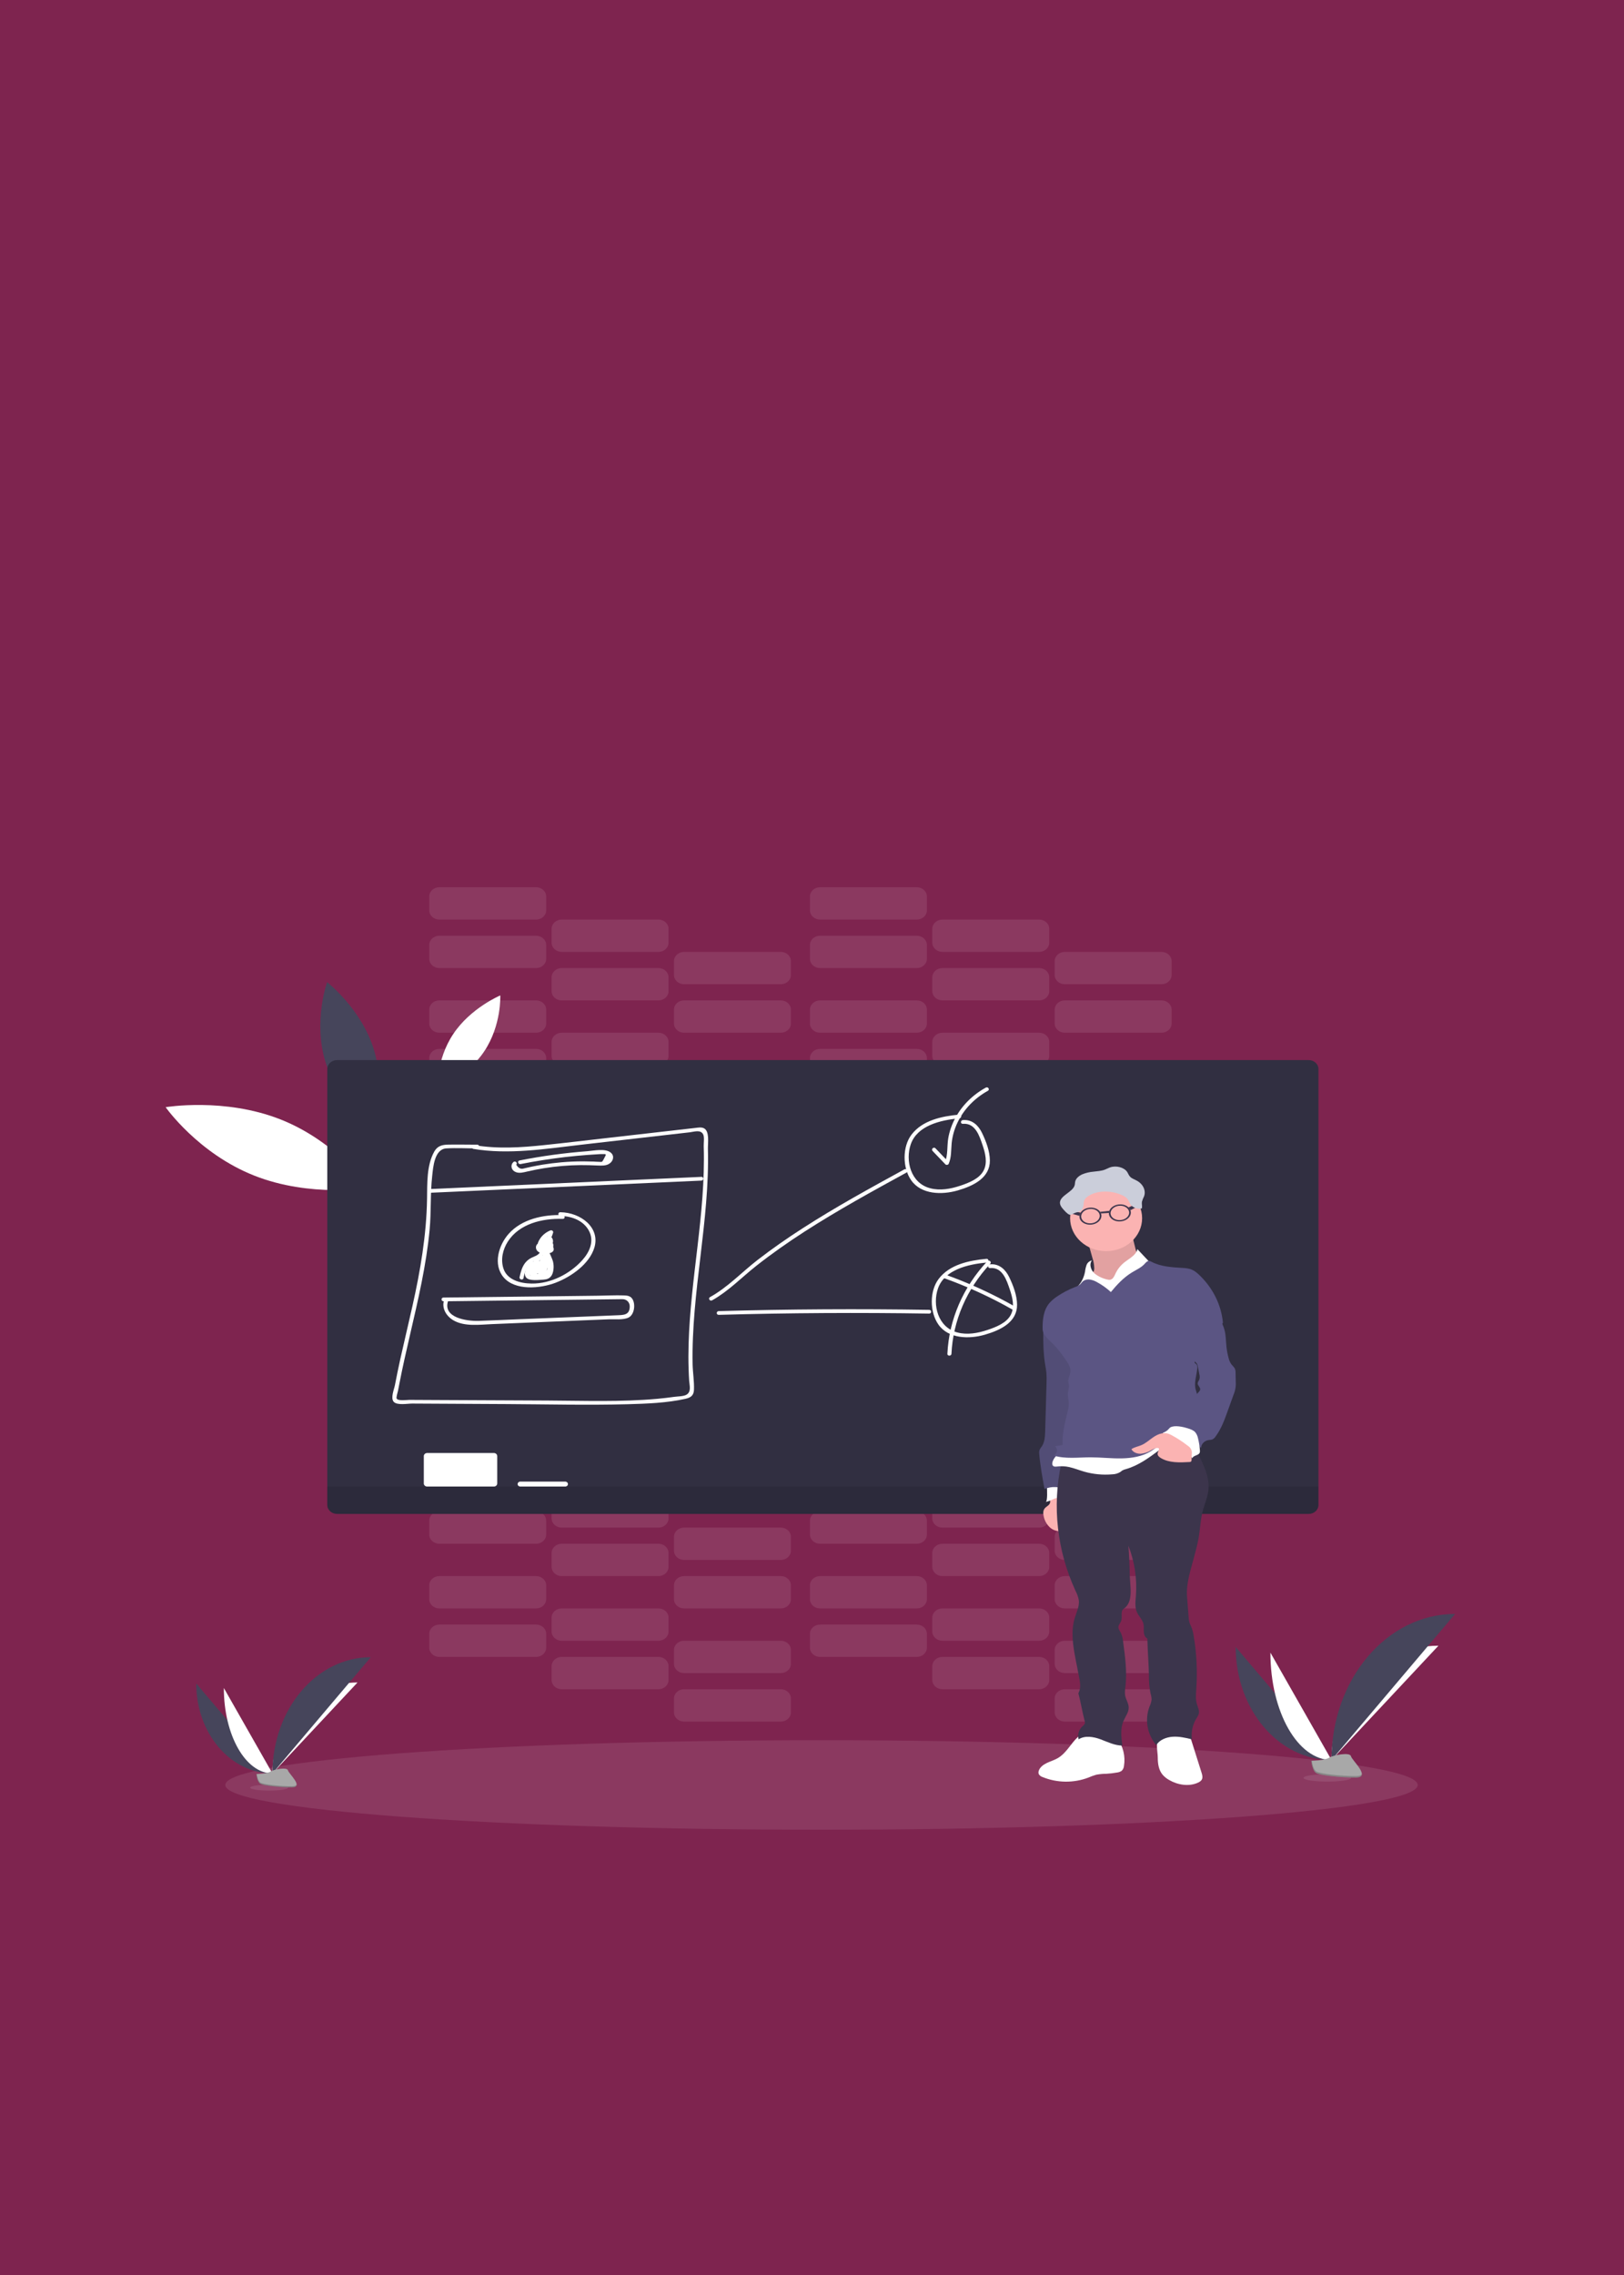 <svg width="500" height="700" viewBox="0 0 500 700" fill="none" xmlns="http://www.w3.org/2000/svg">
<rect width="500" height="700" fill="#7E244F"/>
<g clip-path="url(#clip0)">
<path opacity="0.1" d="M165.047 322.736H135.267C133.549 322.736 132.156 324.009 132.156 325.579V329.841C132.156 331.411 133.549 332.683 135.267 332.683H165.047C166.765 332.683 168.157 331.411 168.157 329.841V325.579C168.157 324.009 166.765 322.736 165.047 322.736Z" fill="white"/>
<path opacity="0.1" d="M202.722 332.683H172.942C171.224 332.683 169.832 333.956 169.832 335.526V339.788C169.832 341.358 171.224 342.631 172.942 342.631H202.722C204.44 342.631 205.832 341.358 205.832 339.788V335.526C205.832 333.956 204.44 332.683 202.722 332.683Z" fill="white"/>
<path opacity="0.1" d="M240.397 342.631H210.617C208.899 342.631 207.507 343.903 207.507 345.473V349.735C207.507 351.305 208.899 352.578 210.617 352.578H240.397C242.115 352.578 243.508 351.305 243.508 349.735V345.473C243.508 343.903 242.115 342.631 240.397 342.631Z" fill="white"/>
<path opacity="0.1" d="M165.047 307.815H135.267C133.549 307.815 132.156 309.088 132.156 310.658V314.92C132.156 316.49 133.549 317.763 135.267 317.763H165.047C166.765 317.763 168.157 316.49 168.157 314.92V310.658C168.157 309.088 166.765 307.815 165.047 307.815Z" fill="white"/>
<path opacity="0.1" d="M202.722 317.763H172.942C171.224 317.763 169.832 319.035 169.832 320.605V324.867C169.832 326.437 171.224 327.71 172.942 327.71H202.722C204.44 327.71 205.832 326.437 205.832 324.867V320.605C205.832 319.035 204.44 317.763 202.722 317.763Z" fill="white"/>
<path opacity="0.1" d="M240.397 327.71H210.617C208.899 327.71 207.507 328.982 207.507 330.552V334.814C207.507 336.384 208.899 337.657 210.617 337.657H240.397C242.115 337.657 243.508 336.384 243.508 334.814V330.552C243.508 328.982 242.115 327.71 240.397 327.71Z" fill="white"/>
<path opacity="0.1" d="M282.259 322.736H252.478C250.761 322.736 249.368 324.009 249.368 325.579V329.841C249.368 331.411 250.761 332.683 252.478 332.683H282.259C283.976 332.683 285.369 331.411 285.369 329.841V325.579C285.369 324.009 283.976 322.736 282.259 322.736Z" fill="white"/>
<path opacity="0.1" d="M319.934 332.683H290.154C288.436 332.683 287.043 333.956 287.043 335.526V339.788C287.043 341.358 288.436 342.631 290.154 342.631H319.934C321.652 342.631 323.044 341.358 323.044 339.788V335.526C323.044 333.956 321.652 332.683 319.934 332.683Z" fill="white"/>
<path opacity="0.1" d="M357.609 342.631H327.829C326.111 342.631 324.719 343.903 324.719 345.473V349.735C324.719 351.305 326.111 352.578 327.829 352.578H357.609C359.327 352.578 360.719 351.305 360.719 349.735V345.473C360.719 343.903 359.327 342.631 357.609 342.631Z" fill="white"/>
<path opacity="0.1" d="M282.259 307.815H252.478C250.761 307.815 249.368 309.088 249.368 310.658V314.92C249.368 316.49 250.761 317.763 252.478 317.763H282.259C283.976 317.763 285.369 316.49 285.369 314.92V310.658C285.369 309.088 283.976 307.815 282.259 307.815Z" fill="white"/>
<path opacity="0.1" d="M319.934 317.763H290.154C288.436 317.763 287.043 319.035 287.043 320.605V324.867C287.043 326.437 288.436 327.71 290.154 327.71H319.934C321.652 327.71 323.044 326.437 323.044 324.867V320.605C323.044 319.035 321.652 317.763 319.934 317.763Z" fill="white"/>
<path opacity="0.1" d="M357.609 327.71H327.829C326.111 327.71 324.719 328.982 324.719 330.552V334.814C324.719 336.384 326.111 337.657 327.829 337.657H357.609C359.327 337.657 360.719 336.384 360.719 334.814V330.552C360.719 328.982 359.327 327.71 357.609 327.71Z" fill="white"/>
<path opacity="0.1" d="M165.047 287.921H135.267C133.549 287.921 132.156 289.194 132.156 290.763V295.025C132.156 296.595 133.549 297.868 135.267 297.868H165.047C166.765 297.868 168.157 296.595 168.157 295.025V290.763C168.157 289.194 166.765 287.921 165.047 287.921Z" fill="white"/>
<path opacity="0.1" d="M202.722 297.868H172.942C171.224 297.868 169.832 299.141 169.832 300.711V304.973C169.832 306.543 171.224 307.815 172.942 307.815H202.722C204.44 307.815 205.832 306.543 205.832 304.973V300.711C205.832 299.141 204.44 297.868 202.722 297.868Z" fill="white"/>
<path opacity="0.1" d="M240.397 307.815H210.617C208.899 307.815 207.507 309.088 207.507 310.658V314.92C207.507 316.49 208.899 317.763 210.617 317.763H240.397C242.115 317.763 243.508 316.49 243.508 314.92V310.658C243.508 309.088 242.115 307.815 240.397 307.815Z" fill="white"/>
<path opacity="0.1" d="M165.047 273H135.267C133.549 273 132.156 274.273 132.156 275.843V280.105C132.156 281.675 133.549 282.947 135.267 282.947H165.047C166.765 282.947 168.157 281.675 168.157 280.105V275.843C168.157 274.273 166.765 273 165.047 273Z" fill="white"/>
<path opacity="0.1" d="M202.722 282.947H172.942C171.224 282.947 169.832 284.22 169.832 285.79V290.052C169.832 291.622 171.224 292.894 172.942 292.894H202.722C204.44 292.894 205.832 291.622 205.832 290.052V285.79C205.832 284.22 204.44 282.947 202.722 282.947Z" fill="white"/>
<path opacity="0.1" d="M240.397 292.894H210.617C208.899 292.894 207.507 294.167 207.507 295.737V299.999C207.507 301.569 208.899 302.842 210.617 302.842H240.397C242.115 302.842 243.508 301.569 243.508 299.999V295.737C243.508 294.167 242.115 292.894 240.397 292.894Z" fill="white"/>
<path opacity="0.1" d="M282.259 287.921H252.478C250.761 287.921 249.368 289.194 249.368 290.763V295.025C249.368 296.595 250.761 297.868 252.478 297.868H282.259C283.976 297.868 285.369 296.595 285.369 295.025V290.763C285.369 289.194 283.976 287.921 282.259 287.921Z" fill="white"/>
<path opacity="0.1" d="M319.934 297.868H290.154C288.436 297.868 287.043 299.141 287.043 300.711V304.973C287.043 306.543 288.436 307.815 290.154 307.815H319.934C321.652 307.815 323.044 306.543 323.044 304.973V300.711C323.044 299.141 321.652 297.868 319.934 297.868Z" fill="white"/>
<path opacity="0.1" d="M357.609 307.815H327.829C326.111 307.815 324.719 309.088 324.719 310.658V314.92C324.719 316.49 326.111 317.763 327.829 317.763H357.609C359.327 317.763 360.719 316.49 360.719 314.92V310.658C360.719 309.088 359.327 307.815 357.609 307.815Z" fill="white"/>
<path opacity="0.1" d="M282.259 273H252.478C250.761 273 249.368 274.273 249.368 275.843V280.105C249.368 281.675 250.761 282.947 252.478 282.947H282.259C283.976 282.947 285.369 281.675 285.369 280.105V275.843C285.369 274.273 283.976 273 282.259 273Z" fill="white"/>
<path opacity="0.1" d="M319.934 282.947H290.154C288.436 282.947 287.043 284.22 287.043 285.79V290.052C287.043 291.622 288.436 292.894 290.154 292.894H319.934C321.652 292.894 323.044 291.622 323.044 290.052V285.79C323.044 284.22 321.652 282.947 319.934 282.947Z" fill="white"/>
<path opacity="0.1" d="M357.609 292.894H327.829C326.111 292.894 324.719 294.167 324.719 295.737V299.999C324.719 301.569 326.111 302.842 327.829 302.842H357.609C359.327 302.842 360.719 301.569 360.719 299.999V295.737C360.719 294.167 359.327 292.894 357.609 292.894Z" fill="white"/>
<path opacity="0.1" d="M165.047 499.873H135.267C133.549 499.873 132.156 501.146 132.156 502.716V506.978C132.156 508.548 133.549 509.821 135.267 509.821H165.047C166.765 509.821 168.157 508.548 168.157 506.978V502.716C168.157 501.146 166.765 499.873 165.047 499.873Z" fill="white"/>
<path opacity="0.1" d="M202.722 509.821H172.942C171.224 509.821 169.832 511.093 169.832 512.663V516.925C169.832 518.495 171.224 519.768 172.942 519.768H202.722C204.44 519.768 205.832 518.495 205.832 516.925V512.663C205.832 511.093 204.44 509.821 202.722 509.821Z" fill="white"/>
<path opacity="0.1" d="M240.397 519.768H210.617C208.899 519.768 207.507 521.04 207.507 522.61V526.872C207.507 528.442 208.899 529.715 210.617 529.715H240.397C242.115 529.715 243.508 528.442 243.508 526.872V522.61C243.508 521.04 242.115 519.768 240.397 519.768Z" fill="white"/>
<path opacity="0.1" d="M165.047 484.953H135.267C133.549 484.953 132.156 486.225 132.156 487.795V492.057C132.156 493.627 133.549 494.9 135.267 494.9H165.047C166.765 494.9 168.157 493.627 168.157 492.057V487.795C168.157 486.225 166.765 484.953 165.047 484.953Z" fill="white"/>
<path opacity="0.1" d="M202.722 494.9H172.942C171.224 494.9 169.832 496.172 169.832 497.742V502.004C169.832 503.574 171.224 504.847 172.942 504.847H202.722C204.44 504.847 205.832 503.574 205.832 502.004V497.742C205.832 496.172 204.44 494.9 202.722 494.9Z" fill="white"/>
<path opacity="0.1" d="M240.397 504.847H210.617C208.899 504.847 207.507 506.12 207.507 507.69V511.952C207.507 513.522 208.899 514.794 210.617 514.794H240.397C242.115 514.794 243.508 513.522 243.508 511.952V507.69C243.508 506.12 242.115 504.847 240.397 504.847Z" fill="white"/>
<path opacity="0.1" d="M282.259 499.873H252.478C250.761 499.873 249.368 501.146 249.368 502.716V506.978C249.368 508.548 250.761 509.821 252.478 509.821H282.259C283.976 509.821 285.369 508.548 285.369 506.978V502.716C285.369 501.146 283.976 499.873 282.259 499.873Z" fill="white"/>
<path opacity="0.1" d="M319.934 509.821H290.154C288.436 509.821 287.043 511.093 287.043 512.663V516.925C287.043 518.495 288.436 519.768 290.154 519.768H319.934C321.652 519.768 323.044 518.495 323.044 516.925V512.663C323.044 511.093 321.652 509.821 319.934 509.821Z" fill="white"/>
<path opacity="0.1" d="M357.609 519.768H327.829C326.111 519.768 324.719 521.04 324.719 522.61V526.872C324.719 528.442 326.111 529.715 327.829 529.715H357.609C359.327 529.715 360.719 528.442 360.719 526.872V522.61C360.719 521.04 359.327 519.768 357.609 519.768Z" fill="white"/>
<path opacity="0.1" d="M282.259 484.953H252.478C250.761 484.953 249.368 486.225 249.368 487.795V492.057C249.368 493.627 250.761 494.9 252.478 494.9H282.259C283.976 494.9 285.369 493.627 285.369 492.057V487.795C285.369 486.225 283.976 484.953 282.259 484.953Z" fill="white"/>
<path opacity="0.1" d="M319.934 494.9H290.154C288.436 494.9 287.043 496.172 287.043 497.742V502.004C287.043 503.574 288.436 504.847 290.154 504.847H319.934C321.652 504.847 323.044 503.574 323.044 502.004V497.742C323.044 496.172 321.652 494.9 319.934 494.9Z" fill="white"/>
<path opacity="0.1" d="M357.609 504.847H327.829C326.111 504.847 324.719 506.12 324.719 507.69V511.952C324.719 513.522 326.111 514.794 327.829 514.794H357.609C359.327 514.794 360.719 513.522 360.719 511.952V507.69C360.719 506.12 359.327 504.847 357.609 504.847Z" fill="white"/>
<path opacity="0.1" d="M165.047 465.058H135.267C133.549 465.058 132.156 466.331 132.156 467.901V472.163C132.156 473.733 133.549 475.005 135.267 475.005H165.047C166.765 475.005 168.157 473.733 168.157 472.163V467.901C168.157 466.331 166.765 465.058 165.047 465.058Z" fill="white"/>
<path opacity="0.1" d="M202.722 475.005H172.942C171.224 475.005 169.832 476.278 169.832 477.848V482.11C169.832 483.68 171.224 484.953 172.942 484.953H202.722C204.44 484.953 205.832 483.68 205.832 482.11V477.848C205.832 476.278 204.44 475.005 202.722 475.005Z" fill="white"/>
<path opacity="0.1" d="M240.397 484.953H210.617C208.899 484.953 207.507 486.225 207.507 487.795V492.057C207.507 493.627 208.899 494.9 210.617 494.9H240.397C242.115 494.9 243.508 493.627 243.508 492.057V487.795C243.508 486.225 242.115 484.953 240.397 484.953Z" fill="white"/>
<path opacity="0.1" d="M165.047 450.137H135.267C133.549 450.137 132.156 451.41 132.156 452.98V457.242C132.156 458.812 133.549 460.084 135.267 460.084H165.047C166.765 460.084 168.157 458.812 168.157 457.242V452.98C168.157 451.41 166.765 450.137 165.047 450.137Z" fill="white"/>
<path opacity="0.1" d="M202.722 460.084H172.942C171.224 460.084 169.832 461.357 169.832 462.927V467.189C169.832 468.759 171.224 470.032 172.942 470.032H202.722C204.44 470.032 205.832 468.759 205.832 467.189V462.927C205.832 461.357 204.44 460.084 202.722 460.084Z" fill="white"/>
<path opacity="0.1" d="M240.397 470.032H210.617C208.899 470.032 207.507 471.304 207.507 472.874V477.136C207.507 478.706 208.899 479.979 210.617 479.979H240.397C242.115 479.979 243.508 478.706 243.508 477.136V472.874C243.508 471.304 242.115 470.032 240.397 470.032Z" fill="white"/>
<path opacity="0.1" d="M282.259 465.058H252.478C250.761 465.058 249.368 466.331 249.368 467.901V472.163C249.368 473.733 250.761 475.005 252.478 475.005H282.259C283.976 475.005 285.369 473.733 285.369 472.163V467.901C285.369 466.331 283.976 465.058 282.259 465.058Z" fill="white"/>
<path opacity="0.1" d="M319.934 475.005H290.154C288.436 475.005 287.043 476.278 287.043 477.848V482.11C287.043 483.68 288.436 484.953 290.154 484.953H319.934C321.652 484.953 323.044 483.68 323.044 482.11V477.848C323.044 476.278 321.652 475.005 319.934 475.005Z" fill="white"/>
<path opacity="0.1" d="M357.609 484.953H327.829C326.111 484.953 324.719 486.225 324.719 487.795V492.057C324.719 493.627 326.111 494.9 327.829 494.9H357.609C359.327 494.9 360.719 493.627 360.719 492.057V487.795C360.719 486.225 359.327 484.953 357.609 484.953Z" fill="white"/>
<path opacity="0.1" d="M282.259 450.137H252.478C250.761 450.137 249.368 451.41 249.368 452.98V457.242C249.368 458.812 250.761 460.084 252.478 460.084H282.259C283.976 460.084 285.369 458.812 285.369 457.242V452.98C285.369 451.41 283.976 450.137 282.259 450.137Z" fill="white"/>
<path opacity="0.1" d="M319.934 460.084H290.154C288.436 460.084 287.043 461.357 287.043 462.927V467.189C287.043 468.759 288.436 470.032 290.154 470.032H319.934C321.652 470.032 323.044 468.759 323.044 467.189V462.927C323.044 461.357 321.652 460.084 319.934 460.084Z" fill="white"/>
<path opacity="0.1" d="M357.609 470.032H327.829C326.111 470.032 324.719 471.304 324.719 472.874V477.136C324.719 478.706 326.111 479.979 327.829 479.979H357.609C359.327 479.979 360.719 478.706 360.719 477.136V472.874C360.719 471.304 359.327 470.032 357.609 470.032Z" fill="white"/>
<path opacity="0.1" d="M252.926 563C354.305 563 436.488 556.834 436.488 549.227C436.488 541.62 354.305 535.454 252.926 535.454C151.548 535.454 69.365 541.62 69.365 549.227C69.365 556.834 151.548 563 252.926 563Z" fill="white"/>
<path d="M86.436 344.467C103.745 351.323 113.691 365.509 113.691 365.509C113.691 365.509 95.57 368.57 78.256 361.718C60.942 354.866 51 340.676 51 340.676C51 340.676 69.122 337.611 86.436 344.467Z" fill="white"/>
<path d="M139.558 318.145C144.912 310.111 154.029 306.285 154.029 306.285C154.029 306.285 154.448 315.444 149.11 323.455C143.773 331.467 134.635 335.289 134.635 335.289C134.635 335.289 134.199 326.134 139.558 318.145Z" fill="white"/>
<path d="M100.2 326.742C104.03 339.237 114.587 347.463 114.587 347.463C114.587 347.463 118.937 335.423 115.106 322.924C111.276 310.425 100.714 302.203 100.714 302.203C100.714 302.203 96.365 314.243 100.2 326.742Z" fill="#46455B"/>
<path d="M402.911 326.179H103.779C102.112 326.179 100.761 327.414 100.761 328.938V463.065C100.761 464.588 102.112 465.823 103.779 465.823H402.911C404.578 465.823 405.929 464.588 405.929 463.065V328.938C405.929 327.414 404.578 326.179 402.911 326.179Z" fill="#312F41"/>
<path opacity="0.1" d="M100.761 457.406H405.929V463.065C405.929 463.796 405.611 464.498 405.045 465.015C404.479 465.533 403.712 465.823 402.911 465.823H103.779C102.978 465.823 102.211 465.533 101.645 465.015C101.079 464.498 100.761 463.796 100.761 463.065V457.406Z" fill="black"/>
<path d="M152.041 447.077H131.529C130.951 447.077 130.482 447.505 130.482 448.033V456.45C130.482 456.978 130.951 457.406 131.529 457.406H152.041C152.619 457.406 153.087 456.978 153.087 456.45V448.033C153.087 447.505 152.619 447.077 152.041 447.077Z" fill="white"/>
<path d="M174.018 455.876H160.204C159.741 455.876 159.366 456.219 159.366 456.641C159.366 457.064 159.741 457.406 160.204 457.406H174.018C174.48 457.406 174.855 457.064 174.855 456.641C174.855 456.219 174.48 455.876 174.018 455.876Z" fill="white"/>
<path d="M145.615 353.488C156.662 355.352 167.931 353.488 178.932 352.226L212.367 348.4C213.719 348.243 215.687 347.505 216.482 349.016C216.93 349.861 216.628 351.694 216.662 352.666C216.75 355.344 216.741 358.022 216.662 360.7C216.511 365.819 216.101 370.927 215.578 376.023C214.56 385.997 213.12 395.917 212.4 405.929C212.032 411.025 211.848 416.137 212.011 421.233C212.049 422.449 212.103 423.666 212.183 424.879C212.271 426.237 212.936 428.253 211.316 429.16C210.391 429.68 208.57 429.654 207.511 429.807C205.837 430.048 204.162 430.239 202.454 430.396C191.198 431.425 179.795 430.996 168.496 430.935L134.379 430.775L126.057 430.732C125.304 430.732 122.587 431.146 122.122 430.327C121.926 429.979 122.449 428.349 122.541 427.913C122.669 427.194 122.809 426.476 122.96 425.759C123.931 420.728 125.078 415.727 126.233 410.731C128.715 400.018 131.256 389.253 132.278 378.311C132.784 372.82 132.45 367.281 133.069 361.802C133.358 359.258 133.701 353.58 137.406 353.354C140.546 353.163 143.777 353.354 146.925 353.354C147.092 353.354 147.251 353.294 147.369 353.186C147.487 353.079 147.553 352.933 147.553 352.781C147.553 352.628 147.487 352.482 147.369 352.375C147.251 352.267 147.092 352.207 146.925 352.207C143.953 352.207 140.977 352.134 138.005 352.188C136.029 352.222 134.656 352.651 133.714 354.311C131.307 358.573 131.554 364.258 131.478 368.91C131.298 380.048 129.427 390.947 126.991 401.84C125.764 407.322 124.441 412.785 123.223 418.272C122.65 420.892 122.101 423.521 121.599 426.157C121.365 427.412 120.18 430.178 121.222 431.329C122.265 432.481 125.471 431.861 126.907 431.869L136.895 431.922L156.034 432.022C168.4 432.087 180.808 432.404 193.169 432.072C199.072 431.911 205.309 431.689 211.057 430.4C212.769 430.017 213.593 429.298 213.66 427.63C213.761 425.043 213.3 422.377 213.242 419.779C212.823 397.551 218.537 375.632 217.951 353.397C217.914 351.885 218.537 348.075 216.729 347.16C215.917 346.747 214.862 346.973 214.008 347.065C212.375 347.237 210.747 347.447 209.114 347.623L187.912 350.041C181.134 350.806 174.361 351.633 167.571 352.337C160.384 353.102 153.125 353.557 145.962 352.337C145.171 352.203 144.832 353.309 145.627 353.442L145.615 353.488Z" fill="white"/>
<path d="M132.286 367.013L215.934 363.263C216.741 363.225 216.746 362.077 215.934 362.116L132.286 365.865C131.483 365.899 131.478 367.047 132.286 367.013Z" fill="white"/>
<path d="M158.056 357.551C157.822 357.778 157.652 358.053 157.561 358.354C157.47 358.654 157.461 358.97 157.534 359.274C157.607 359.578 157.76 359.862 157.98 360.1C158.2 360.337 158.481 360.523 158.797 360.639C159.923 361.109 161.246 360.715 162.364 360.459C164.038 360.077 165.713 359.736 167.433 359.457C171.178 358.851 174.971 358.528 178.773 358.493C180.506 358.473 182.227 358.546 183.96 358.615C185.216 358.661 186.568 358.753 187.631 358.041C188.845 357.23 189.239 355.646 188.05 354.659C186.375 353.263 182.767 354.074 180.833 354.219C173.815 354.752 166.843 355.703 159.961 357.066C159.174 357.219 159.504 358.328 160.296 358.171C164.836 357.276 169.412 356.557 174.022 356.013C176.288 355.758 178.558 355.543 180.833 355.367C181.904 355.287 182.976 355.214 184.048 355.156C184.466 355.134 184.91 355.091 185.337 355.103C186.664 355.13 186.819 354.912 186.024 356.377C185.316 357.674 185.542 357.525 184.316 357.483C183.797 357.483 183.278 357.429 182.758 357.406C181.695 357.365 180.632 357.344 179.569 357.341C177.305 357.341 175.048 357.441 172.795 357.639C170.887 357.808 168.982 358.045 167.094 358.351C165.913 358.542 164.741 358.764 163.573 359.009C163.059 359.12 162.539 359.235 162.025 359.353C161.778 359.415 161.526 359.468 161.279 359.526C160.364 359.816 159.584 359.434 158.939 358.378C159.5 357.846 158.617 357.031 158.052 357.567L158.056 357.551Z" fill="white"/>
<path d="M173.218 373.88C167.161 373.666 160.618 375.162 156.629 379.619C153.506 383.104 151.727 389.084 155.034 393.009C158.588 397.218 166.382 396.476 171.083 394.681C176.056 392.768 181.498 388.824 182.993 383.889C184.856 377.725 178.807 373.065 172.507 372.996C171.699 372.996 171.699 374.144 172.507 374.144C176.098 374.182 179.623 375.59 181.297 378.647C183.051 381.869 181.54 385.251 179.204 387.829C175.462 391.934 169.61 395.03 163.649 394.942C160.07 394.892 156.114 393.771 155.004 390.32C154.092 387.523 154.787 384.466 156.377 381.987C159.818 376.631 166.822 374.818 173.243 375.047C174.051 375.074 174.051 373.926 173.243 373.899L173.218 373.88Z" fill="white"/>
<path d="M167.203 382.381C166.945 382.294 166.666 382.267 166.394 382.305C166.121 382.342 165.864 382.442 165.645 382.594C165.426 382.747 165.253 382.948 165.142 383.178C165.031 383.409 164.985 383.661 165.009 383.912C165.135 385.404 166.935 385.825 168.287 385.737C169.455 385.645 170.82 385.251 170.409 383.915C170.334 383.679 170.204 383.46 170.027 383.274C169.851 383.088 169.633 382.939 169.388 382.837C169.013 382.701 168.607 382.655 168.207 382.703C168.053 382.703 166.633 383.177 167.236 382.607L166.248 382.488C166.358 382.587 166.442 382.707 166.494 382.84C166.546 382.972 166.565 383.114 166.55 383.254C166.552 383.354 166.582 383.451 166.638 383.537C166.693 383.624 166.772 383.695 166.867 383.745C166.962 383.794 167.07 383.821 167.179 383.821C167.289 383.822 167.396 383.796 167.492 383.747C167.635 383.692 167.793 383.675 167.947 383.697C168.1 383.72 168.244 383.781 168.362 383.874C168.48 383.967 168.567 384.088 168.614 384.224C168.66 384.36 168.665 384.504 168.626 384.642C168.592 384.775 168.611 384.914 168.678 385.035C168.746 385.157 168.858 385.252 168.995 385.305C169.132 385.358 169.286 385.365 169.428 385.325C169.57 385.285 169.692 385.201 169.773 385.086C170.192 384.397 170.698 383.028 170.07 382.309C169.652 381.823 168.844 381.968 168.341 382.251C168.031 382.452 167.743 382.678 167.479 382.928C166.973 383.338 166.642 383.529 166.83 382.745C167.144 381.318 168.634 380.181 169.995 379.611L169.074 378.965C168.591 380.623 167.728 382.168 166.541 383.498L167.613 383.904C167.583 383.379 167.73 382.858 168.036 382.412C168.342 381.966 168.79 381.617 169.321 381.413H168.706L169.032 381.903C168.911 382.626 170.121 382.936 170.242 382.205C170.401 381.26 169.748 380.032 168.538 380.495C167.094 381.046 166.345 382.557 166.374 383.904C166.374 384.363 167.086 384.719 167.45 384.313C168.781 382.835 169.753 381.115 170.301 379.267C170.33 379.157 170.323 379.042 170.282 378.936C170.241 378.83 170.167 378.737 170.069 378.668C169.971 378.599 169.853 378.558 169.73 378.55C169.607 378.542 169.484 378.566 169.375 378.62C168.121 379.139 167.062 379.982 166.328 381.046C165.817 381.811 165.177 383.005 165.696 383.885C165.781 384.026 165.896 384.15 166.033 384.25C166.171 384.35 166.329 384.424 166.499 384.467C166.668 384.511 166.845 384.524 167.02 384.505C167.195 384.485 167.364 384.435 167.517 384.355C167.904 384.146 168.257 383.888 168.567 383.59C168.722 383.464 168.894 383.246 169.099 383.208C169.283 383.093 169.275 383.158 169.07 383.41C169.067 383.807 168.941 384.194 168.706 384.528L169.853 384.968C169.956 384.61 169.944 384.233 169.818 383.882C169.692 383.531 169.457 383.221 169.142 382.989C168.828 382.757 168.446 382.614 168.044 382.576C167.642 382.538 167.236 382.607 166.876 382.775L167.822 383.273C167.842 382.786 167.675 382.308 167.349 381.922C167.3 381.848 167.233 381.784 167.153 381.737C167.073 381.689 166.983 381.659 166.889 381.647C166.794 381.636 166.698 381.644 166.608 381.671C166.517 381.698 166.434 381.743 166.366 381.804C165.729 382.412 165.608 383.464 166.407 384.026C167.006 384.443 167.299 384.026 167.956 383.931C170.187 383.667 168.886 384.585 168.099 384.616C167.747 384.65 167.391 384.627 167.048 384.547C166.174 384.276 166.12 383.928 166.885 383.502C167.634 383.782 167.956 382.672 167.22 382.397L167.203 382.381Z" fill="white"/>
<path d="M166.194 384.478C166.709 386.008 164.582 386.513 163.573 387.041C162.865 387.404 162.248 387.898 161.761 388.491C160.706 389.784 160.312 391.429 159.965 392.979C159.806 393.702 161.016 394.008 161.179 393.285C161.37 392.146 161.727 391.036 162.238 389.983C162.992 388.614 164.072 388.154 165.478 387.451C166.885 386.747 167.902 385.656 167.404 384.172C167.169 383.468 165.955 383.77 166.194 384.478V384.478Z" fill="white"/>
<path d="M168.287 383.709C167.987 383.747 167.714 383.885 167.521 384.098C167.327 384.31 167.227 384.581 167.24 384.857C167.24 385.312 167.571 385.603 167.797 385.966C168.334 386.71 168.743 387.524 169.011 388.38C169.212 389.203 169.409 390.676 168.94 391.441C168.073 392.86 166.508 392.589 165.172 392.589C163.917 392.589 162.945 392.971 162.987 391.372C163.012 390.473 163.699 389.562 164.243 388.855L163.096 388.717C163.338 389.885 163.466 391.071 163.477 392.26C163.477 392.791 164.369 393.086 164.645 392.547C165.318 391.253 165.852 389.902 166.24 388.514L165.005 388.361L165.223 391.269C165.226 391.393 165.274 391.513 165.357 391.61C165.441 391.708 165.557 391.778 165.688 391.811C165.82 391.843 165.959 391.837 166.085 391.791C166.212 391.746 166.319 391.665 166.391 391.56C166.537 391.412 166.645 391.235 166.705 391.043C166.746 390.863 166.361 389.65 166.206 390.083L167.437 390.236L167.525 387.473L166.269 387.627C166.535 388.405 166.615 389.227 166.504 390.037C166.424 390.676 167.6 390.821 167.76 390.19L168.547 386.479L167.4 386.613C167.672 387.126 167.747 387.708 167.613 388.265C167.521 389 168.777 388.992 168.869 388.265C168.976 387.504 168.842 386.73 168.484 386.035C168.42 385.939 168.327 385.862 168.217 385.814C168.106 385.765 167.983 385.747 167.861 385.762C167.74 385.777 167.625 385.823 167.532 385.896C167.439 385.969 167.371 386.065 167.337 386.173L166.546 389.884L167.78 390.037C167.906 389.125 167.81 388.199 167.5 387.324C167.458 387.193 167.366 387.079 167.24 387.004C167.114 386.929 166.963 386.898 166.814 386.916C166.666 386.934 166.529 387 166.429 387.102C166.329 387.205 166.272 387.336 166.269 387.473L166.181 390.236C166.181 390.905 167.199 391.001 167.416 390.389L167.483 390.201C167.512 390.104 167.513 390.001 167.485 389.903C167.457 389.805 167.402 389.715 167.324 389.643C166.022 388.35 165.759 390.408 165.306 390.978L166.479 391.269L166.261 388.361C166.215 387.741 165.21 387.55 165.026 388.208C164.672 389.502 164.181 390.762 163.561 391.969L164.733 392.26C164.719 390.968 164.579 389.68 164.314 388.411C164.206 387.883 163.448 387.906 163.167 388.273C162.33 389.375 160.882 391.781 161.999 393.101C162.975 394.249 166.043 393.805 167.353 393.733C169.421 393.625 170.171 392.428 170.397 390.645C170.504 389.791 170.452 388.927 170.242 388.089C170.129 387.638 168.986 384.776 168.643 384.834C169.438 384.7 169.099 383.59 168.308 383.724L168.287 383.709Z" fill="white"/>
<path d="M165.855 386.287L162.426 390.423L163.511 391.001L166.022 387.68L164.875 387.236L163.624 391.602C163.59 391.734 163.608 391.873 163.676 391.995C163.744 392.116 163.856 392.211 163.993 392.264C164.13 392.317 164.283 392.325 164.425 392.285C164.568 392.244 164.69 392.16 164.771 392.045C165.34 391.183 165.98 390.361 166.684 389.585L165.637 389.027C165.356 390.015 164.814 390.925 164.059 391.678L165.11 392.237C165.174 391.708 165.328 391.192 165.566 390.706C165.888 390.044 164.867 389.459 164.482 390.125C164.128 390.731 163.723 391.312 163.272 391.862L164.419 391.999L164.674 390.909L163.527 390.771L163.712 391.728C163.742 391.824 163.799 391.911 163.877 391.981C163.956 392.051 164.052 392.102 164.158 392.127C164.264 392.153 164.376 392.152 164.482 392.127C164.587 392.101 164.684 392.051 164.762 391.98C165.824 390.976 166.675 389.803 167.274 388.518H166.194C166.478 388.996 166.677 389.513 166.784 390.048C166.935 390.737 167.935 390.481 168.015 389.895C168.195 388.614 168.287 387.323 168.291 386.031H167.035V388.438C167.035 389.061 168.153 389.245 168.27 388.591C168.353 388.01 168.562 387.451 168.886 386.946H167.785C168.05 387.337 168.195 387.786 168.203 388.246C168.203 388.399 168.269 388.544 168.387 388.652C168.505 388.76 168.665 388.82 168.831 388.82C168.998 388.82 169.157 388.76 169.275 388.652C169.393 388.544 169.459 388.399 169.459 388.246L169.618 387.481H168.408C168.53 388.158 168.99 391.973 167.353 391.525C167.077 391.464 166.998 391.479 167.115 391.567L167.487 390.84L168.362 389.145L167.19 388.855C167.266 389.643 167.345 390.768 166.826 391.441C166.407 391.988 165.118 392.206 164.461 391.885C164.027 391.602 163.656 391.246 163.368 390.836L162.51 391.602C163.205 392.065 164.331 393.201 165.227 393.266C165.909 393.316 166.483 392.799 166.931 392.386C167.618 391.737 168.153 390.967 168.505 390.124C168.857 389.28 169.018 388.38 168.978 387.477C168.978 387.325 168.912 387.179 168.794 387.072C168.676 386.964 168.516 386.903 168.35 386.903C168.183 386.903 168.024 386.964 167.906 387.072C167.788 387.179 167.722 387.325 167.722 387.477V388.786C167.722 388.938 167.788 389.084 167.906 389.192C168.024 389.299 168.183 389.36 168.35 389.36C168.516 389.36 168.676 389.299 168.794 389.192C168.912 389.084 168.978 388.938 168.978 388.786V385.576C168.978 385.424 168.912 385.278 168.794 385.17C168.676 385.062 168.516 385.002 168.35 385.002C168.183 385.002 168.024 385.062 167.906 385.17C167.788 385.278 167.722 385.424 167.722 385.576C167.72 386.345 167.647 387.113 167.504 387.871L168.739 388.024C168.641 387.11 168.595 386.192 168.601 385.274C168.599 385.136 168.543 385.004 168.443 384.901C168.344 384.798 168.207 384.731 168.058 384.712C167.909 384.694 167.757 384.725 167.631 384.8C167.505 384.875 167.412 384.989 167.37 385.121C167.182 385.851 166.952 386.571 166.73 387.286L167.877 387.148L167.789 386.842C167.73 386.111 166.474 386.108 166.533 386.842C166.547 387.152 166.635 387.455 166.793 387.73C167.035 388.197 167.793 388.032 167.94 387.592C168.178 386.873 168.392 386.154 168.58 385.427L167.345 385.274C167.339 386.192 167.385 387.11 167.483 388.024C167.546 388.614 168.584 388.866 168.714 388.177C168.881 387.313 168.969 386.438 168.978 385.561H167.722V388.77H168.978V387.462H167.722C167.796 388.905 167.247 390.317 166.194 391.395C166.031 391.564 165.855 391.723 165.666 391.869C165.369 392.13 165.097 392.091 164.859 391.751C164.264 391.525 163.649 390.944 163.13 390.603C162.611 390.263 161.899 390.936 162.267 391.387C163.23 392.558 164.666 393.863 166.453 393.3C168.333 392.692 168.588 390.366 168.446 388.835C168.4 388.327 167.567 387.982 167.278 388.549C166.86 389.356 166.441 390.159 166.022 390.97C165.876 391.253 165.604 391.644 165.646 391.98C165.784 392.841 166.927 392.7 167.63 392.65C170.355 392.462 169.924 388.931 169.61 387.156C169.505 386.567 168.567 386.659 168.4 387.156C168.267 387.505 168.198 387.872 168.195 388.242H169.451C169.405 387.585 169.204 386.944 168.861 386.364C168.804 386.278 168.725 386.208 168.63 386.158C168.535 386.109 168.428 386.083 168.318 386.083C168.209 386.083 168.102 386.109 168.007 386.158C167.912 386.208 167.832 386.278 167.776 386.364C167.402 386.955 167.149 387.603 167.031 388.277L168.287 388.43V386.023C168.287 385.871 168.221 385.725 168.103 385.618C167.985 385.51 167.826 385.45 167.659 385.45C167.493 385.45 167.333 385.51 167.215 385.618C167.097 385.725 167.031 385.871 167.031 386.023C167.027 387.316 166.935 388.606 166.755 389.888L167.99 389.735C167.848 389.109 167.607 388.506 167.274 387.944C167.218 387.858 167.138 387.788 167.043 387.738C166.948 387.689 166.841 387.663 166.732 387.663C166.623 387.663 166.515 387.689 166.42 387.738C166.325 387.788 166.246 387.858 166.19 387.944C165.644 389.142 164.859 390.237 163.875 391.173L164.926 391.426L164.741 390.469C164.645 389.96 163.858 389.945 163.594 390.331C163.386 390.619 163.245 390.943 163.18 391.282C163.114 391.622 163.126 391.97 163.213 392.306C163.318 392.849 164.072 392.791 164.36 392.443C164.812 391.895 165.216 391.315 165.57 390.71L164.486 390.129C164.197 390.7 163.999 391.307 163.9 391.931C163.825 392.436 164.482 392.964 164.951 392.489C165.851 391.589 166.502 390.506 166.851 389.329C167.006 388.809 166.219 388.315 165.8 388.77C165.03 389.614 164.331 390.509 163.707 391.449L164.854 391.892L166.131 387.542C166.165 387.41 166.146 387.271 166.079 387.149C166.011 387.028 165.899 386.933 165.762 386.88C165.625 386.826 165.472 386.819 165.329 386.859C165.187 386.899 165.065 386.984 164.984 387.099L162.472 390.423C162.004 391.039 163.079 391.571 163.557 391.001L166.973 386.869C167.458 386.28 166.37 385.721 165.888 386.287H165.855Z" fill="white"/>
<path d="M219.261 400.095C224.285 397.287 228.278 393.098 232.716 389.593C237.53 385.794 242.582 382.255 247.786 378.904C257.891 372.4 268.503 366.58 279.106 360.777C279.244 360.697 279.342 360.572 279.381 360.428C279.419 360.283 279.395 360.131 279.313 360.003C279.231 359.874 279.098 359.78 278.942 359.739C278.785 359.699 278.618 359.716 278.474 359.786C267.871 365.59 257.255 371.397 247.149 377.913C242.381 380.973 237.726 384.218 233.264 387.661C228.408 391.41 224.084 396.078 218.613 399.104C217.922 399.487 218.554 400.481 219.245 400.095H219.261Z" fill="white"/>
<path d="M295.319 342.956C289.877 343.461 284.017 344.727 280.668 349.077C277.775 352.819 277.838 359.346 280.555 363.187C283.64 367.552 289.944 367.709 294.842 366.297C299.74 364.886 304.809 362.41 304.763 357.062C304.738 354.192 303.604 351.204 302.352 348.603C301.272 346.357 299.359 344.394 296.462 344.643C295.663 344.712 295.654 345.86 296.462 345.791C300.343 345.462 301.59 349.674 302.511 352.333C303.348 354.816 304.123 357.754 302.808 360.222C301.494 362.69 298.325 363.948 295.616 364.851C292.686 365.823 289.467 366.416 286.407 365.616C280.345 364.067 278.671 357.046 280.417 352.065C282.426 346.326 289.542 344.639 295.34 344.104C296.136 344.031 296.144 342.883 295.34 342.956H295.319Z" fill="white"/>
<path d="M303.692 387.336C298.25 387.841 292.389 389.107 289.04 393.457C286.147 397.199 286.21 403.726 288.927 407.567C292.012 411.932 298.317 412.089 303.214 410.677C308.112 409.266 313.182 406.79 313.135 401.442C313.11 398.572 311.976 395.584 310.724 392.983C309.644 390.737 307.731 388.774 304.834 389.023C304.035 389.092 304.026 390.24 304.834 390.171C308.715 389.842 309.962 394.054 310.883 396.713C311.721 399.196 312.495 402.134 311.181 404.602C309.866 407.07 306.697 408.328 303.989 409.231C301.058 410.203 297.839 410.796 294.779 409.996C288.718 408.447 287.043 401.426 288.789 396.445C290.798 390.706 297.915 389.019 303.712 388.484C304.508 388.411 304.516 387.263 303.712 387.336H303.692Z" fill="white"/>
<path d="M287.11 354.131L291.075 358.263C291.153 358.332 291.25 358.382 291.355 358.407C291.461 358.432 291.572 358.431 291.677 358.405C291.782 358.38 291.879 358.329 291.957 358.259C292.034 358.19 292.091 358.103 292.121 358.007C292.958 355.994 292.799 353.909 292.996 351.794C293.213 349.607 293.814 347.466 294.775 345.454C296.706 341.373 299.981 337.943 304.144 335.641C304.834 335.258 304.202 334.263 303.512 334.65C299.407 336.909 296.114 340.215 294.038 344.161C293.022 346.081 292.317 348.127 291.945 350.233C291.527 352.716 291.908 355.317 290.903 357.701L291.954 357.444L288.01 353.32C287.474 352.765 286.591 353.58 287.123 354.131H287.11Z" fill="white"/>
<path d="M221.283 404.567C242.875 403.965 264.473 403.838 286.076 404.185C286.884 404.185 286.884 403.037 286.076 403.037C264.479 402.685 242.881 402.813 221.283 403.42C220.475 403.443 220.471 404.59 221.283 404.567Z" fill="white"/>
<path d="M290.589 393.251C297.97 395.898 305.07 399.159 311.8 402.991C312.487 403.374 313.119 402.391 312.432 402C305.614 398.12 298.42 394.821 290.941 392.145C290.191 391.873 289.865 392.983 290.61 393.251H290.589Z" fill="white"/>
<path d="M303.993 388.051C296.508 396.026 292.172 406.068 291.682 416.565C291.648 417.304 292.904 417.304 292.937 416.565C293.413 406.369 297.618 396.614 304.88 388.862C305.404 388.304 304.52 387.489 303.993 388.051Z" fill="white"/>
<path d="M136.569 400.401L183.357 399.842L188.736 399.777C189.703 399.777 190.67 399.747 191.637 399.743C192.998 399.743 193.914 400.776 193.889 402.039C193.827 404.717 191.985 404.621 189.573 404.717L183.759 404.958L160.082 405.91C155.842 406.082 151.597 406.293 147.356 406.427C143.53 406.534 136.255 405.394 137.954 400.305C138.189 399.598 136.979 399.295 136.74 399.999C135.903 402.501 137.385 405.042 139.771 406.354C143.158 408.213 147.62 407.582 151.358 407.429L180.427 406.224L187.485 405.937C189.293 405.861 191.809 406.197 193.471 405.428C195.421 404.529 195.765 400.96 194.534 399.456C193.902 398.691 193.014 398.622 192.022 398.588C189.419 398.496 186.769 398.653 184.161 398.683L169.668 398.859L136.552 399.242C135.744 399.242 135.744 400.39 136.552 400.39L136.569 400.401Z" fill="white"/>
<path d="M325.606 541.001C324.551 541.606 323.345 541.946 322.257 542.478C321.169 543.01 320.11 543.809 319.8 544.911C319.684 545.253 319.703 545.622 319.854 545.952C320.125 546.351 320.539 546.651 321.026 546.801C323.237 547.699 325.626 548.175 328.045 548.2C330.464 548.225 332.863 547.798 335.096 546.947C335.882 546.602 336.693 546.307 337.524 546.067C338.548 545.876 339.589 545.779 340.634 545.776C341.732 545.717 342.825 545.589 343.904 545.393C344.446 545.338 344.96 545.143 345.385 544.831C345.774 544.422 346.007 543.909 346.051 543.37C346.546 540.389 345.799 537.347 343.958 534.846C343.726 534.495 343.415 534.194 343.045 533.962C342.595 533.749 342.099 533.628 341.593 533.606C339.5 533.373 337.306 532.944 335.192 532.898C333.677 532.868 332.915 533.526 331.843 534.478C329.629 536.502 328.335 539.444 325.606 541.001Z" fill="white"/>
<path d="M356.454 540.718C356.454 542.593 356.701 544.579 357.944 546.074C358.512 546.721 359.201 547.272 359.978 547.7C362.607 549.231 366.09 549.793 368.861 548.496C369.309 548.313 369.692 548.018 369.966 547.647C370.385 546.981 370.163 546.151 369.929 545.416L365.918 532.715C363.327 533.078 359.518 533.334 357.215 534.536C355.545 535.404 356.454 539.043 356.454 540.718Z" fill="white"/>
<path d="M323.253 462.506C323.011 463.206 322.131 463.532 321.65 464.121C321.085 464.813 321.144 465.773 321.349 466.615C321.602 467.856 322.24 469.005 323.186 469.925C323.667 470.38 324.259 470.724 324.915 470.928C325.57 471.131 326.269 471.189 326.954 471.095C328.302 470.862 329.466 469.771 329.512 468.52C329.487 467.951 329.354 467.391 329.118 466.864L326.263 459.319C326.252 459.266 326.228 459.215 326.193 459.171C326.158 459.127 326.114 459.09 326.062 459.063C325.955 459.041 325.842 459.059 325.748 459.113C325.074 459.403 323.722 459.709 323.329 460.348C322.935 460.987 323.538 461.814 323.253 462.506Z" fill="#FBB3B2"/>
<path d="M321.918 462.127C322.96 461.978 323.873 461.42 324.848 461.052C325.824 460.685 327.046 460.544 327.866 461.156C328.101 461.332 328.327 461.573 328.632 461.569C328.217 459.698 327.588 457.872 326.757 456.121C326.728 456.037 326.671 455.963 326.594 455.91C326.48 455.868 326.352 455.868 326.238 455.91L323.421 456.584C322.378 456.832 322.257 456.756 322.337 457.693C322.358 458.11 322.592 462.127 321.918 462.127Z" fill="white"/>
<path d="M321.608 407.647C321.19 408.236 321.19 408.971 321.19 409.663C321.19 413.049 321.227 416.454 321.776 419.806C321.905 420.609 322.069 421.413 322.152 422.224C322.247 423.353 322.267 424.486 322.211 425.617L321.792 440.347C321.742 442.149 321.642 444.085 320.424 445.5C320.054 445.975 319.881 446.554 319.934 447.134C320.252 450.83 320.922 454.495 321.587 458.149C322.659 457.707 323.83 457.503 325.004 457.554C326.179 457.606 327.323 457.91 328.344 458.443C330.456 452.374 331.624 446.063 331.814 439.696C331.91 436.563 331.764 433.411 332.291 430.315C333.174 425.105 332.814 419.76 332.166 414.518C331.96 412.858 331.525 411.148 330.361 409.862C329.26 408.738 327.793 407.965 326.175 407.659C324.626 407.288 323.241 407.67 321.608 407.647Z" fill="#5B5583"/>
<path opacity="0.1" d="M321.608 407.647C321.19 408.236 321.19 408.971 321.19 409.663C321.19 413.049 321.227 416.454 321.776 419.806C321.905 420.609 322.069 421.413 322.152 422.224C322.247 423.353 322.267 424.486 322.211 425.617L321.792 440.347C321.742 442.149 321.642 444.085 320.424 445.5C320.054 445.975 319.881 446.554 319.934 447.134C320.252 450.83 320.922 454.495 321.587 458.149C322.659 457.707 323.83 457.503 325.004 457.554C326.179 457.606 327.323 457.91 328.344 458.443C330.456 452.374 331.624 446.063 331.814 439.696C331.91 436.563 331.764 433.411 332.291 430.315C333.174 425.105 332.814 419.76 332.166 414.518C331.96 412.858 331.525 411.148 330.361 409.862C329.26 408.738 327.793 407.965 326.175 407.659C324.626 407.288 323.241 407.67 321.608 407.647Z" fill="black"/>
<path d="M326.724 450.363C323.916 463.512 325.449 477.127 331.127 489.478C331.618 490.393 331.962 491.367 332.149 492.371C332.379 494.246 331.433 496.047 330.893 497.861C329.637 501.985 330.361 506.377 331.165 510.597C331.5 512.357 331.845 514.116 332.199 515.873C332.547 517.587 332.881 519.45 332.011 521.004C332.76 523.858 333.204 526.685 333.953 529.539C334.033 529.765 334.057 530.004 334.024 530.239C333.873 530.613 333.607 530.938 333.258 531.177C332.7 531.694 332.298 532.336 332.094 533.038C331.889 533.74 331.888 534.479 332.09 535.182C334.003 533.927 336.67 534.367 338.855 535.182C341.04 535.997 343.192 537.095 345.553 537.095C345.21 534.562 344.879 531.903 345.9 529.528C346.495 528.15 347.541 526.849 347.512 525.376C347.483 524.057 346.599 522.878 346.386 521.574C346.307 520.762 346.34 519.944 346.486 519.14C347.047 514.457 346.411 509.729 345.775 505.054C345.703 504.132 345.465 503.227 345.071 502.375C344.774 501.825 344.331 501.297 344.339 500.681C344.339 499.965 344.971 499.384 345.205 498.703C345.624 497.448 344.854 495.741 346.013 494.965C349.069 492.914 347.897 488.017 347.83 484.555C347.777 481.568 347.638 478.584 347.412 475.602C349.336 480.546 350.122 485.801 349.722 491.036C349.588 492.75 349.341 494.552 350.074 496.135C350.635 497.352 351.748 498.354 352.05 499.644C352.238 500.44 352.104 501.262 352.146 502.073C352.188 502.884 352.489 503.768 353.255 504.177C353.314 507.866 353.674 511.81 353.737 515.498C353.696 517.384 353.864 519.268 354.239 521.122C354.427 521.712 354.531 522.321 354.549 522.936C354.454 523.706 354.231 524.458 353.887 525.166C353.158 527.14 352.967 529.248 353.332 531.305C353.697 533.362 354.606 535.306 355.981 536.969C356.968 535.366 359.028 534.516 361.037 534.383C363.047 534.249 365.031 534.712 366.977 535.178C366.68 532.943 367.167 530.679 368.367 528.713C368.689 528.27 368.936 527.785 369.1 527.274C369.326 526.302 368.798 525.334 368.514 524.374C368.049 522.844 368.212 521.195 368.321 519.596C368.687 514.24 368.427 508.863 367.547 503.558C367.411 502.513 367.143 501.485 366.747 500.497C366.597 500.145 366.412 499.808 366.287 499.452C366.089 498.814 365.977 498.157 365.952 497.494L365.47 491.372C365.131 487.084 366.672 482.848 367.748 478.663C368.229 476.788 368.752 474.917 369.075 473.012C369.514 470.418 369.585 467.767 370.23 465.207C370.808 462.912 371.85 460.674 372.068 458.321C372.403 454.675 370.745 451.151 369.138 447.807C368.468 446.43 365.935 446.568 364.307 446.323C352.757 444.59 340.592 444.578 329.7 448.484C328.574 448.911 327.559 449.551 326.724 450.363V450.363Z" fill="#3C354C"/>
<path d="M335.05 382.458L336.331 387.011C336.679 388.055 336.872 389.137 336.904 390.228C336.918 390.626 336.821 391.021 336.624 391.376C336.413 391.667 336.143 391.919 335.828 392.118C334.954 392.726 334.347 394.146 333.346 394.567C333.861 395.385 334.573 394.854 335.502 395.263C337.139 395.99 338.637 397.034 340.412 397.394C342.087 397.731 343.845 397.413 345.507 397.011C347.864 396.426 350.208 395.619 352.104 394.207C354 392.795 355.08 391.548 355.072 389.318C352.979 389.543 351.116 387.611 350.191 385.874C349.87 385.214 349.634 384.522 349.488 383.812L348.366 379.301C347.144 379.546 346.147 380.346 344.979 380.763C343.811 381.18 342.43 381.218 341.132 381.272C338.829 381.368 336.538 381.639 334.284 382.083C333.974 382.14 333.585 382.32 333.66 382.596" fill="#FBB3B2"/>
<path opacity="0.1" d="M335.05 382.458L336.331 387.011C336.679 388.055 336.872 389.137 336.904 390.228C336.918 390.626 336.821 391.021 336.624 391.376C336.413 391.667 336.143 391.919 335.828 392.118C334.954 392.726 334.347 394.146 333.346 394.567C333.861 395.385 334.573 394.854 335.502 395.263C337.139 395.99 338.637 397.034 340.412 397.394C342.087 397.731 343.845 397.413 345.507 397.011C347.864 396.426 350.208 395.619 352.104 394.207C354 392.795 355.08 391.548 355.072 389.318C352.979 389.543 351.116 387.611 350.191 385.874C349.87 385.214 349.634 384.522 349.488 383.812L348.366 379.301C347.144 379.546 346.147 380.346 344.979 380.763C343.811 381.18 342.43 381.218 341.132 381.272C338.829 381.368 336.538 381.639 334.284 382.083C333.974 382.14 333.585 382.32 333.66 382.596" fill="black"/>
<path d="M340.55 384.968C346.672 384.968 351.635 380.432 351.635 374.837C351.635 369.242 346.672 364.706 340.55 364.706C334.428 364.706 329.466 369.242 329.466 374.837C329.466 380.432 334.428 384.968 340.55 384.968Z" fill="#FBB3B2"/>
<path d="M343.602 391.537C344.195 390.366 345.051 389.324 346.114 388.476C347.675 387.225 349.81 386.211 350.179 384.344L353.561 387.944C353.745 388.111 353.887 388.312 353.98 388.533C354.022 388.741 354.016 388.954 353.961 389.16C353.906 389.365 353.804 389.557 353.661 389.723C352.824 390.944 351.506 391.816 350.258 392.7C347.399 394.769 344.661 396.976 342.057 399.311C341.943 399.432 341.789 399.518 341.618 399.556C341.456 399.56 341.297 399.518 341.162 399.437C338.915 398.359 336.927 396.881 335.314 395.091C335.192 394.957 335.041 394.804 334.845 394.815C334.726 394.835 334.617 394.887 334.531 394.965C333.405 395.806 332.174 396.812 330.73 396.682C332.601 395.454 333.66 393.404 334.054 391.326C334.131 390.615 334.291 389.914 334.531 389.233C334.655 388.893 334.869 388.586 335.153 388.339C335.438 388.092 335.785 387.913 336.163 387.818C335.251 389.092 335.875 390.898 337.101 391.927C338.293 392.851 339.721 393.484 341.254 393.767C342.677 394.012 343.096 392.539 343.602 391.537Z" fill="white"/>
<path d="M329.181 451.404C330.759 451.759 332.254 452.364 333.786 452.811C336.578 453.611 339.517 453.893 342.43 453.642C343.327 453.624 344.199 453.37 344.942 452.911C345.138 452.766 345.318 452.593 345.528 452.46C345.878 452.267 346.257 452.124 346.654 452.035C350.493 450.937 353.707 448.569 356.826 446.25C356.927 446.174 357.04 446.078 357.031 445.956C357.017 445.872 356.973 445.796 356.906 445.737L355.265 444.016C350.961 444.685 346.553 444.433 342.187 444.333C341.291 444.297 340.393 444.319 339.5 444.398C338.637 444.49 337.788 444.689 336.938 444.858C333.71 445.5 330.412 445.745 327.142 446.166C326.914 446.181 326.692 446.244 326.493 446.35C326.356 446.447 326.238 446.566 326.146 446.702L324.999 448.175C324.554 448.67 324.226 449.245 324.036 449.862C323.768 451.01 324.329 451.392 325.397 451.243C326.658 451.074 327.942 451.129 329.181 451.404Z" fill="white"/>
<path d="M342.011 397.558C340.731 396.359 339.279 395.323 337.695 394.479C337.056 394.107 336.346 393.848 335.602 393.713C335.228 393.646 334.843 393.654 334.472 393.737C334.102 393.821 333.756 393.977 333.459 394.196C333.087 394.498 332.852 394.919 332.492 395.236C332.039 395.584 331.52 395.852 330.96 396.028C329.054 396.772 327.248 397.713 325.577 398.832C324.665 399.415 323.845 400.107 323.136 400.891C321.24 403.11 320.955 406.128 321.005 408.944C321.043 410.903 323.098 412.357 324.513 413.822C325.84 415.264 327.041 416.799 328.105 418.413C328.867 419.515 329.662 420.709 329.566 422.021C329.486 423.096 328.8 424.106 328.909 425.177C328.946 425.56 329.08 425.912 329.118 426.283C329.193 427.048 328.863 427.813 328.779 428.578C328.666 429.661 329.051 430.736 329.072 431.827C329.057 432.573 328.953 433.316 328.762 434.042C327.959 437.539 326.95 441.055 327.155 444.624L324.836 445.007C325.055 445.204 325.221 445.445 325.32 445.711C325.419 445.977 325.447 446.261 325.404 446.539C325.36 446.818 325.245 447.083 325.069 447.313C324.892 447.543 324.659 447.732 324.388 447.865C328.009 448.97 331.923 448.412 335.761 448.408C338.939 448.408 342.103 448.79 345.277 448.737C348.45 448.683 351.723 448.159 354.34 446.518C355.051 446.074 355.704 445.554 356.454 445.167C357.457 444.692 358.539 444.369 359.656 444.211C361.725 443.85 363.829 443.679 365.935 443.698C366.965 443.698 368.087 443.737 368.907 443.17C369.811 442.543 370.042 441.407 370.163 440.377C370.284 439.291 370.36 438.201 370.381 437.11C370.416 436.261 370.367 435.411 370.234 434.57C370.109 433.955 369.945 433.347 369.744 432.749L368.166 427.668C367.513 425.571 368.422 423.272 368.614 421.099C368.66 420.586 368.669 419.989 368.237 419.66C368.083 419.542 367.869 419.461 367.819 419.278C367.796 419.191 367.794 419.1 367.811 419.012C367.828 418.924 367.865 418.84 367.919 418.765C368.757 417.235 370.012 415.884 371.159 414.503C373.086 412.081 374.874 409.569 376.518 406.978C376.003 401.556 373.505 396.451 369.426 392.485C368.589 391.655 367.63 390.859 366.458 390.484C365.692 390.271 364.898 390.153 364.097 390.136C360.815 389.934 357.4 389.754 354.54 388.246C354.335 388.116 354.103 388.027 353.858 387.982C353.226 387.917 352.766 388.487 352.355 388.939C351.3 390.087 349.747 390.745 348.383 391.59C345.837 393.17 343.849 395.343 342.011 397.558Z" fill="#5B5583"/>
<path d="M376.802 408.542C377.455 410.432 377.393 412.453 377.606 414.423C377.733 415.612 377.961 416.79 378.288 417.946C378.438 418.582 378.707 419.189 379.084 419.741C379.461 420.246 380.001 420.655 380.239 421.225C380.37 421.611 380.428 422.015 380.411 422.419L380.461 425.059C380.568 426.458 380.335 427.861 379.779 429.168L377.974 434.183C376.999 436.9 375.999 439.658 374.24 442.023C373.993 442.423 373.617 442.744 373.165 442.945C372.81 443.03 372.447 443.082 372.08 443.098C371.442 443.202 370.864 443.506 370.444 443.958C370.025 444.409 369.791 444.981 369.782 445.573C369.363 445.014 368.841 444.525 368.238 444.131L364.566 441.453C363.31 440.519 362 439.57 360.476 439.031C362.526 438.446 364.345 437.33 365.714 435.818C367.083 434.306 367.942 432.464 368.187 430.514C368.186 429.934 368.329 429.361 368.606 428.839C368.912 428.387 369.477 428.043 369.519 427.511C369.569 426.842 368.74 426.337 368.74 425.667C368.74 425.223 369.1 424.856 369.259 424.439C369.408 423.924 369.408 423.382 369.259 422.867L368.752 420.296C368.723 420.038 368.637 419.788 368.501 419.561C368.312 419.343 368.102 419.141 367.873 418.956C367.003 418.065 367.388 416.661 367.873 415.563C368.988 413.126 370.425 410.822 372.152 408.703C372.766 407.992 373.335 407.248 373.855 406.477C374.299 405.773 374.4 404.797 374.868 404.181C375.471 405.627 376.287 407.054 376.802 408.542Z" fill="#5B5583"/>
<path d="M360.347 439.188C360.16 439.314 359.998 439.47 359.869 439.647C359.376 440.213 358.719 440.641 357.973 440.882C358.392 441.158 358.773 441.43 359.166 441.709C362.078 443.764 364.744 446.094 367.12 448.66C367.384 447.8 368.962 447.861 369.347 447.038C369.438 446.803 369.466 446.551 369.431 446.304C369.351 445.015 369.149 443.735 368.828 442.478C368.701 441.831 368.415 441.218 367.991 440.687C367.404 440.041 366.492 439.731 365.621 439.463C364.303 439.042 361.686 438.449 360.347 439.188Z" fill="white"/>
<path d="M355.114 442.195C353.858 443.044 352.757 444.108 351.346 444.689C350.35 445.102 349.216 445.282 348.345 445.898C348.818 446.851 350.049 447.344 351.192 447.306C352.335 447.203 353.432 446.836 354.377 446.239C355.127 445.818 356.006 445.328 356.822 445.623C356.947 446.204 356.403 446.751 356.403 447.341C356.403 447.93 356.939 448.358 357.467 448.668C359.978 450.149 363.21 450.026 366.203 449.854C366.375 449.86 366.544 449.814 366.684 449.724C366.749 449.655 366.799 449.575 366.83 449.488C366.86 449.401 366.872 449.31 366.864 449.219C366.902 448.615 366.919 448.014 366.923 447.409C367.008 446.922 366.938 446.423 366.723 445.97C366.508 445.517 366.156 445.13 365.709 444.854C364.085 443.578 362.333 442.444 360.476 441.468C358.634 440.492 356.767 441.07 355.114 442.195Z" fill="#FBB3B2"/>
<path d="M344.444 370.601C342.585 370.804 341.233 372.132 341.421 373.574C341.61 375.017 343.267 376.011 345.126 375.805C346.985 375.598 348.337 374.274 348.148 372.836C347.96 371.397 346.302 370.399 344.444 370.601ZM345.076 375.407C343.502 375.579 342.099 374.733 341.936 373.517C341.773 372.3 342.924 371.175 344.494 371.003C346.064 370.831 347.47 371.677 347.633 372.893C347.797 374.11 346.646 375.235 345.076 375.407V375.407Z" fill="#3C354C"/>
<path d="M335.385 371.596C333.526 371.799 332.174 373.127 332.362 374.565C332.551 376.004 334.208 377.002 336.067 376.799C337.926 376.597 339.278 375.269 339.09 373.827C338.901 372.384 337.243 371.393 335.385 371.596ZM336.017 376.398C334.443 376.57 333.041 375.724 332.881 374.511C332.722 373.299 333.865 372.17 335.439 371.994C337.013 371.818 338.416 372.667 338.575 373.884C338.734 375.101 337.587 376.225 336.017 376.398Z" fill="#3C354C"/>
<path d="M328.658 372.335L332.697 373.123L332.3 374.094L328.49 373.073L328.658 372.335Z" fill="#3C354C"/>
<path d="M351.175 369.863L347.449 371.504L348.09 372.361L351.526 370.544L351.175 369.863Z" fill="#3C354C"/>
<path d="M338.717 372.878L341.551 372.568L341.404 373.211L338.972 373.36L338.717 372.878Z" fill="#3C354C"/>
<path d="M333.221 372.009C333.487 371.485 333.63 370.915 333.639 370.337C333.649 369.992 333.714 369.649 333.832 369.32C334.037 368.902 334.351 368.536 334.744 368.252C336.05 367.242 337.922 366.722 339.768 366.649C341.781 366.565 343.783 366.96 345.578 367.797C346.126 368.032 346.617 368.365 347.022 368.777C347.608 369.431 347.734 370.276 348.324 370.923C348.727 371.315 349.234 371.606 349.795 371.767C350.357 371.928 350.955 371.953 351.531 371.841C351.736 371.175 351.468 370.471 351.573 369.79C351.737 369.207 351.96 368.638 352.238 368.092C352.887 366.343 351.941 364.316 349.99 363.271C349.308 362.889 348.5 362.64 347.989 362.123C347.479 361.607 347.357 361.071 347.005 360.555C346.072 359.189 343.657 358.55 341.819 359.181C341.241 359.38 340.73 359.682 340.144 359.897C339.056 360.306 337.817 360.379 336.62 360.517C335.44 360.616 334.286 360.893 333.204 361.335C332.17 361.802 331.303 362.552 331.065 363.447C330.952 363.86 330.977 364.289 330.864 364.698C330.286 366.776 326.556 367.786 326.347 369.905C326.272 370.67 326.728 371.405 327.297 372.028C327.691 372.453 328.633 373.589 329.298 373.754C329.964 373.918 330.47 373.341 331.107 373.142C332.111 372.855 332.718 372.794 333.221 372.009Z" fill="#CBCEDA"/>
<path d="M380.444 506.76C380.444 525.981 393.639 541.537 409.944 541.537Z" fill="#46455B"/>
<path d="M409.944 541.541C409.944 522.102 424.671 506.373 442.868 506.373Z" fill="white"/>
<path d="M391.136 508.504C391.136 526.765 399.55 541.541 409.944 541.541Z" fill="white"/>
<path d="M409.944 541.541C409.944 516.703 426.965 496.602 447.996 496.602Z" fill="#46455B"/>
<path opacity="0.1" d="M408.667 548.182C412.718 548.182 416.001 547.675 416.001 547.05C416.001 546.425 412.718 545.918 408.667 545.918C404.617 545.918 401.333 546.425 401.333 547.05C401.333 547.675 404.617 548.182 408.667 548.182Z" fill="white"/>
<path d="M403.74 541.786C403.74 541.786 407.926 541.667 409.182 540.848C410.438 540.03 415.616 539.046 415.93 540.362C416.244 541.679 422.209 546.908 417.491 546.943C412.774 546.977 406.515 546.269 405.26 545.569C404.004 544.869 403.74 541.786 403.74 541.786Z" fill="#A8A8A8"/>
<path opacity="0.2" d="M417.579 546.484C412.857 546.518 406.608 545.81 405.348 545.11C404.389 544.578 404.008 542.662 403.878 541.782H403.74C403.74 541.782 404.004 544.865 405.264 545.566C406.524 546.266 412.774 546.973 417.496 546.939C418.86 546.939 419.329 546.484 419.304 545.83C419.116 546.227 418.618 546.476 417.579 546.484Z" fill="black"/>
<path d="M60.415 517.993C60.415 533.296 70.909 545.661 83.882 545.661Z" fill="#46455B"/>
<path d="M83.882 545.661C83.882 530.197 95.603 517.683 110.075 517.683Z" fill="white"/>
<path d="M68.917 519.385C68.917 533.923 75.614 545.669 83.882 545.669Z" fill="white"/>
<path d="M83.882 545.661C83.882 525.901 97.424 509.909 114.156 509.909Z" fill="#46455B"/>
<path opacity="0.1" d="M82.865 550.949C86.088 550.949 88.7 550.544 88.7 550.046C88.7 549.547 86.088 549.143 82.865 549.143C79.642 549.143 77.029 549.547 77.029 550.046C77.029 550.544 79.642 550.949 82.865 550.949Z" fill="white"/>
<path d="M78.947 545.856C78.947 545.856 82.275 545.761 83.275 545.091C84.275 544.422 88.399 543.656 88.646 544.709C88.893 545.761 93.648 549.916 89.902 549.942C86.155 549.969 81.169 549.407 80.169 548.852C79.168 548.297 78.947 545.856 78.947 545.856Z" fill="#A8A8A8"/>
<path opacity="0.2" d="M89.956 549.609C86.189 549.636 81.224 549.074 80.223 548.515C79.462 548.094 79.16 546.568 79.055 545.868H78.947C78.947 545.868 79.156 548.32 80.156 548.879C81.157 549.437 86.134 549.996 89.889 549.969C90.973 549.969 91.35 549.609 91.329 549.085C91.178 549.391 90.764 549.587 89.956 549.609Z" fill="black"/>
</g>
<defs>
<clipPath id="clip0">
<rect width="397" height="290" fill="white" transform="translate(51 273)"/>
</clipPath>
</defs>
</svg>
